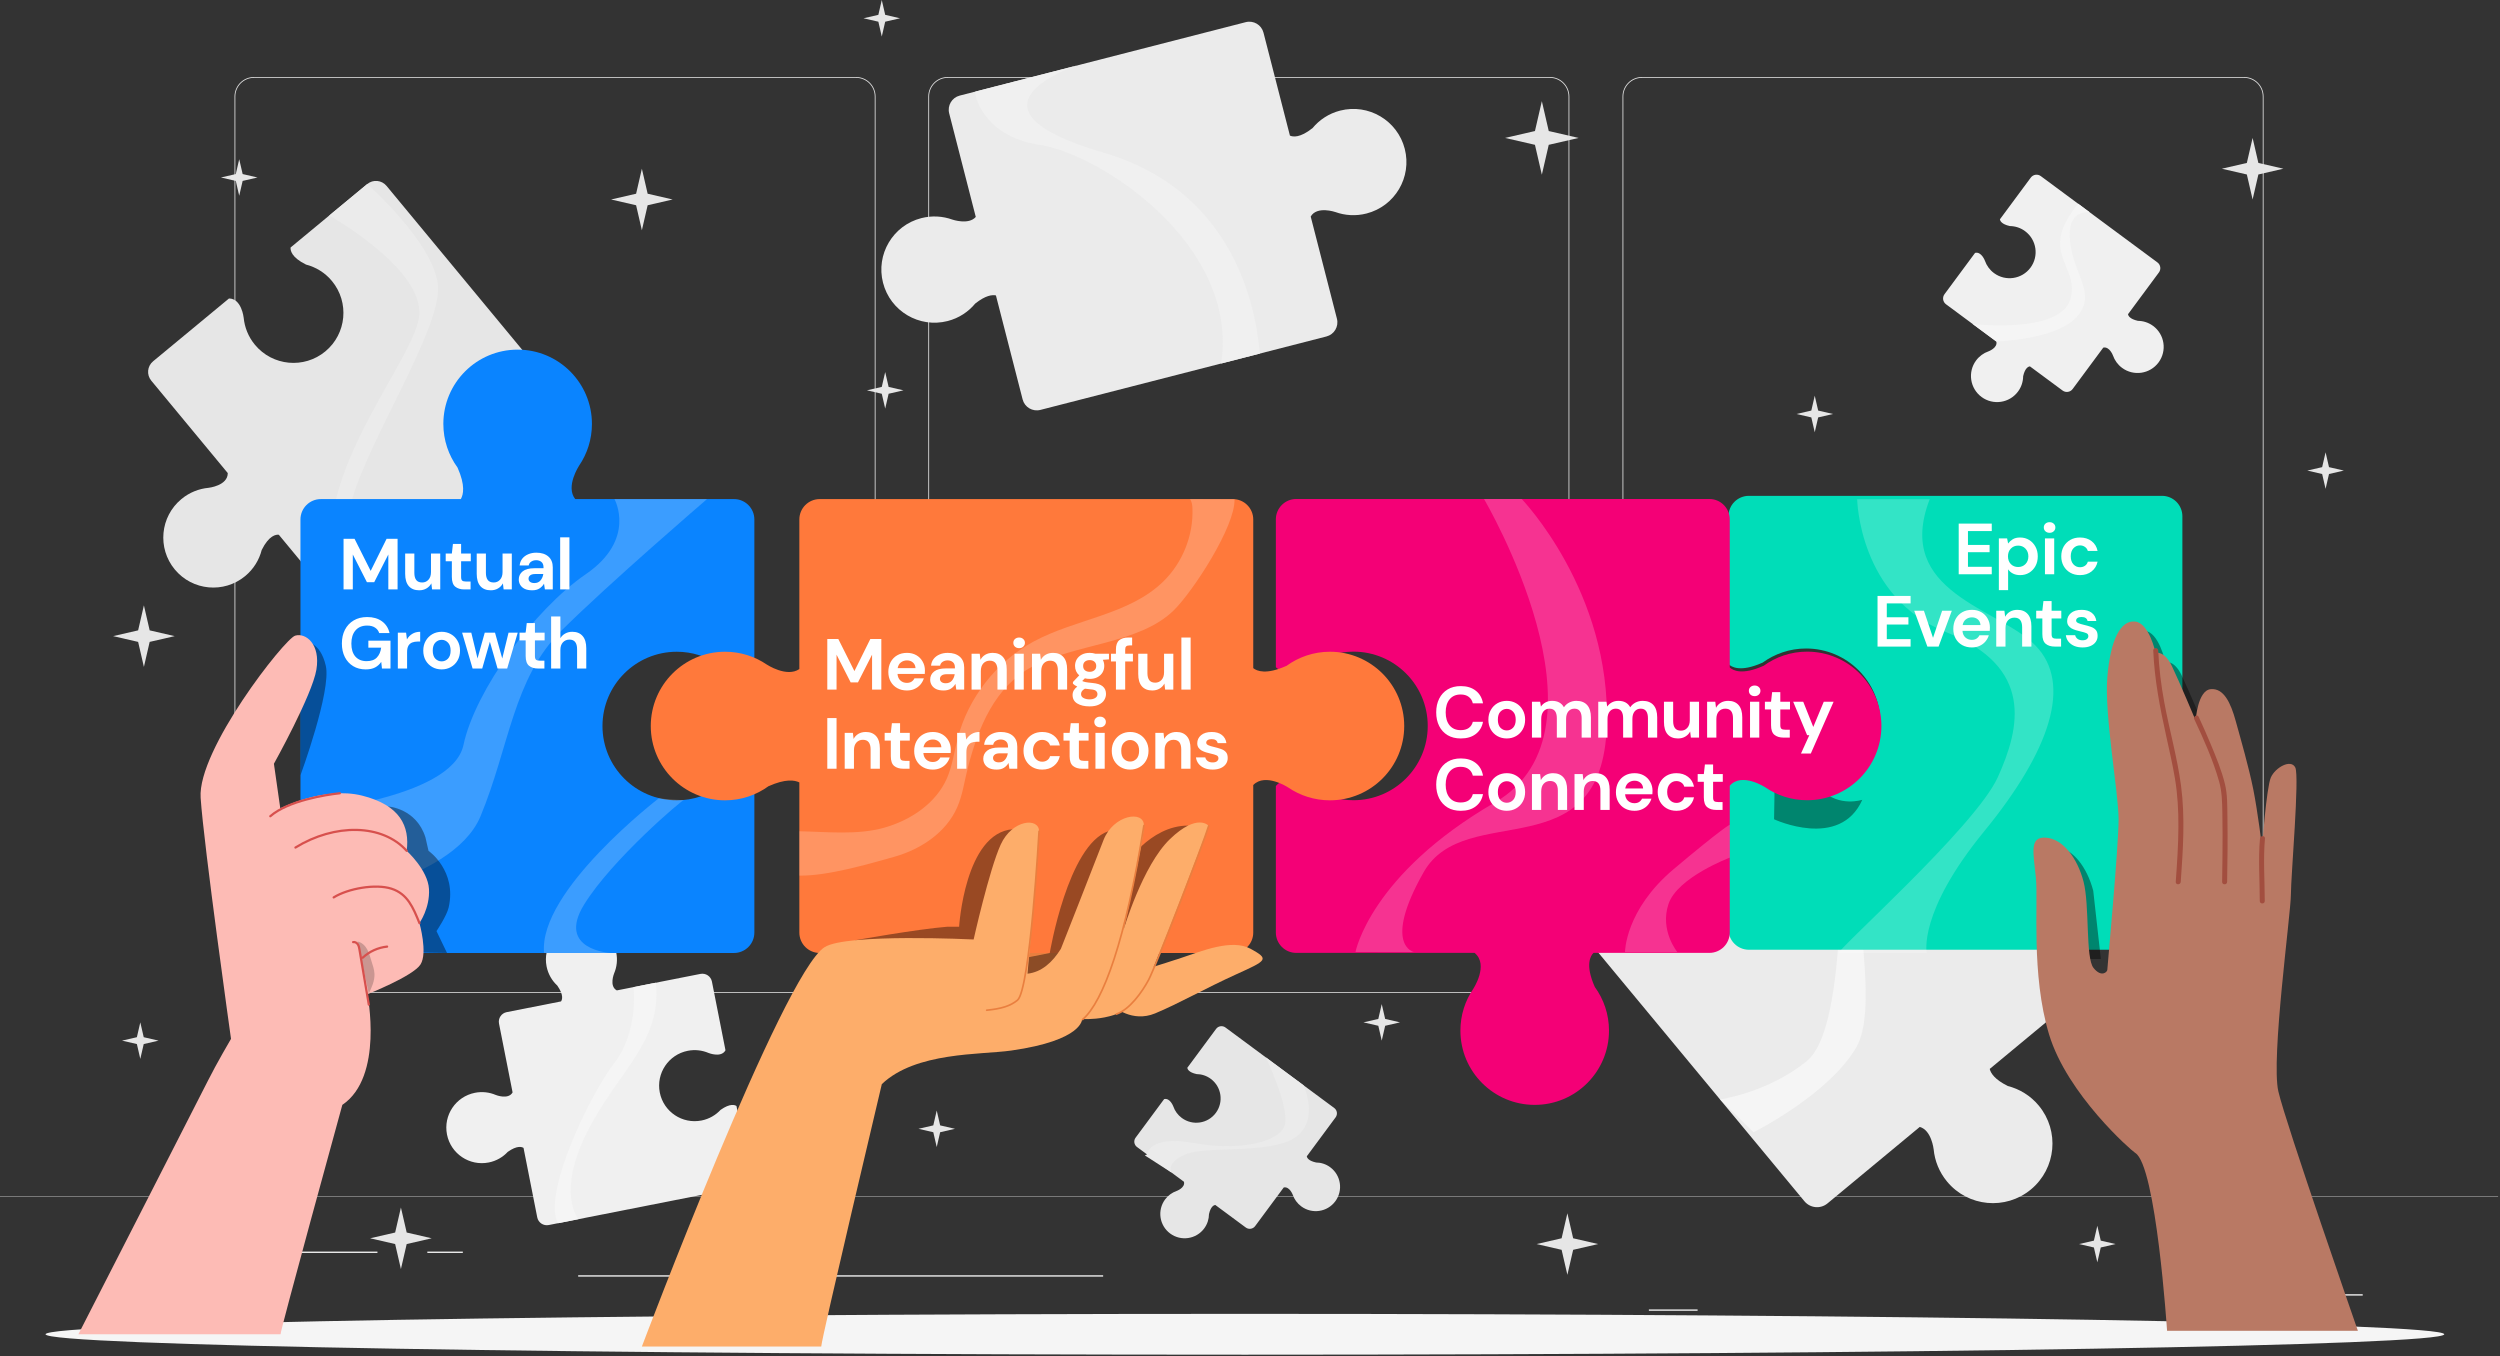 <svg width="1106" height="600" viewBox="0 0 1106 600" fill="none" xmlns="http://www.w3.org/2000/svg">
<rect x="0" y="0" width="1106" height="600" fill="#333333" stroke="none"/>
<g clip-path="url(#clip0_1913_2158)">
<path d="M992.769 439.281H726.434C721.671 439.281 717.796 435.405 717.796 430.643V42.7C717.796 37.938 721.671 34.062 726.434 34.062L992.769 34.062C997.531 34.062 1001.41 37.936 1001.41 42.7V430.641C1001.41 435.405 997.531 439.279 992.769 439.279V439.281ZM726.434 34.431C721.873 34.431 718.164 38.139 718.164 42.7V430.641C718.164 435.202 721.875 438.911 726.434 438.911H992.769C997.329 438.911 1001.04 435.2 1001.04 430.641V42.7C1001.04 38.141 997.328 34.431 992.769 34.431L726.434 34.431Z" fill="#E0E0E0"/>
<path d="M685.643 439.281H419.307C414.544 439.281 410.669 435.405 410.669 430.643V42.7C410.669 37.938 414.543 34.062 419.307 34.062L685.643 34.062C690.406 34.062 694.281 37.936 694.281 42.7V430.641C694.281 435.405 690.406 439.279 685.643 439.279V439.281ZM419.307 34.431C414.748 34.431 411.037 38.139 411.037 42.7V430.641C411.037 435.202 414.748 438.911 419.307 438.911H685.643C690.204 438.911 693.913 435.2 693.913 430.641V42.7C693.913 38.141 690.202 34.431 685.643 34.431L419.307 34.431Z" fill="#E0E0E0"/>
<path d="M378.715 439.281H112.38C107.618 439.281 103.742 435.405 103.742 430.643L103.742 42.7C103.742 37.938 107.616 34.062 112.38 34.062L378.715 34.062C383.477 34.062 387.353 37.936 387.353 42.7V430.641C387.353 435.405 383.477 439.279 378.715 439.279V439.281ZM112.38 34.431C107.821 34.431 104.111 38.139 104.111 42.7L104.111 430.641C104.111 435.202 107.821 438.911 112.38 438.911H378.715C383.276 438.911 386.984 435.2 386.984 430.641V42.7C386.984 38.141 383.276 34.431 378.715 34.431L112.38 34.431Z" fill="#E0E0E0"/>
<path d="M1105.15 529.268L0 529.268L0 529.444L1105.15 529.444V529.268Z" fill="#E0E0E0"/>
<path d="M1045.26 572.554H963.139V573.174H1045.26V572.554Z" fill="#EBEBEB"/>
<path d="M751.016 579.282H729.463V579.903H751.016V579.282Z" fill="#EBEBEB"/>
<path d="M166.981 553.697H59.892V554.318H166.981V553.697Z" fill="#EBEBEB"/>
<path d="M204.753 553.697H189.053V554.318H204.753V553.697Z" fill="#EBEBEB"/>
<path d="M488.032 564.165H255.784V564.786H488.032V564.165Z" fill="#EBEBEB"/>
<path d="M592.862 48.934C587.858 50.219 583.664 53.038 580.611 56.741L580.605 56.718C575.137 61.06 572.007 60.602 570.662 59.989L558.971 14.452C558.084 10.998 554.565 8.918 551.113 9.805L424.567 42.293C421.113 43.18 419.033 46.699 419.92 50.152L431.683 95.971C428.524 99.623 421.359 97.153 421.359 97.153V97.156C417.08 95.613 412.307 95.29 407.567 96.507C394.998 99.734 387.424 112.539 390.651 125.109C393.878 137.678 406.683 145.252 419.254 142.025C424.258 140.74 428.451 137.921 431.505 134.22L431.511 134.243C436.039 130.648 438.959 130.347 440.598 130.698L452.408 176.697C453.295 180.151 456.814 182.232 460.266 181.345L586.812 148.856C590.266 147.969 592.347 144.452 591.459 140.998L579.857 95.803C582.604 90.995 590.758 93.808 590.758 93.808V93.805C595.037 95.349 599.81 95.671 604.55 94.453C617.12 91.226 624.693 78.421 621.466 65.852C618.239 53.283 605.434 45.709 592.864 48.936L592.862 48.934Z" fill="#EBEBEB"/>
<path d="M431.525 40.506C430.775 40.699 434.132 60.298 460.122 64.133C486.112 67.967 548.325 107.944 540.228 160.815C540.228 160.815 558.227 156.194 557.427 156.399C556.628 156.604 556.702 87.491 488.244 67.541C419.786 47.591 476.464 28.968 476.464 28.968L431.525 40.506Z" fill="#F0F0F0"/>
<path d="M724.507 357.614C728.204 362.075 733.068 364.978 738.283 366.302L738.262 366.32C745.28 369.789 746.315 373.179 746.335 374.837L705.756 408.475C702.678 411.025 702.252 415.589 704.802 418.667L798.283 531.439C800.834 534.518 805.398 534.943 808.476 532.393L849.307 498.546C854.521 500.003 855.445 508.448 855.445 508.448L855.448 508.445C855.929 513.524 857.886 518.517 861.387 522.741C870.672 533.943 887.28 535.496 898.482 526.211C909.684 516.927 911.237 500.318 901.951 489.117C898.254 484.656 893.39 481.753 888.175 480.429L888.195 480.411C882.384 477.539 880.682 474.722 880.253 472.893L921.247 438.912C924.325 436.361 924.751 431.798 922.2 428.72L842.371 332.417L828.719 315.949C826.168 312.871 821.605 312.445 818.527 314.995L778.251 348.381C772.06 347.896 771.014 338.282 771.014 338.282L771.011 338.285C770.529 333.205 768.572 328.213 765.071 323.988C755.787 312.787 739.179 311.233 727.977 320.518C716.775 329.803 715.222 346.411 724.507 357.613V357.614Z" fill="#EBEBEB"/>
<path d="M837.443 326.471C837.443 326.471 819.779 347.385 816.603 364.848C813.429 382.312 816.603 455.327 799.37 469.385C782.137 483.444 760.929 486.374 760.929 486.374L775.788 500.898C775.788 500.898 808.894 484.351 821.139 463.489C833.384 442.628 813.883 380.951 827.034 369.613C840.186 358.276 861.459 355.442 861.459 355.442L837.443 326.471Z" fill="#F5F5F5"/>
<path d="M216.208 514.282C219.599 513.613 222.505 511.889 224.684 509.533L224.687 509.549C228.76 506.674 230.849 507.35 231.613 507.832L237.675 538.558C238.136 540.898 240.407 542.42 242.747 541.959L328.468 525.047C330.808 524.586 332.33 522.316 331.869 519.976L325.817 489.3C325.11 488.819 323.02 488.021 318.831 490.976L318.828 490.96C316.649 493.316 313.743 495.04 310.352 495.709C301.838 497.389 293.573 491.849 291.893 483.335C290.214 474.821 295.754 466.556 304.268 464.876C307.479 464.242 310.653 464.637 313.453 465.831V465.828C313.453 465.828 319.068 468.12 320.95 464.641L314.956 434.256C314.494 431.916 312.224 430.394 309.884 430.855L272.879 438.155C269.367 436.283 271.687 430.634 271.687 430.634C272.879 427.834 273.274 424.66 272.64 421.449C270.96 412.935 262.697 407.395 254.181 409.075C245.666 410.754 240.127 419.018 241.807 427.534C242.474 430.92 244.186 433.834 246.539 436.012C249.534 440.255 248.676 442.344 248.199 443.025L224.164 447.767C221.824 448.228 220.302 450.499 220.763 452.838L226.769 483.285C224.849 486.663 219.309 484.402 219.309 484.402V484.404C216.509 483.212 213.335 482.816 210.124 483.45C201.61 485.129 196.07 493.393 197.749 501.909C199.429 510.423 207.693 515.963 216.208 514.283V514.282Z" fill="#F0F0F0"/>
<path d="M280.282 436.694C280.282 436.694 282.69 456.117 271.772 470.281C260.855 484.444 239.863 528.227 246.818 541.156L255.904 539.364C255.904 539.364 246.102 528.118 259.675 500.97C273.247 473.821 292.907 461.286 290.161 434.746L280.284 436.696L280.282 436.694Z" fill="#F5F5F5"/>
<path d="M952.544 144.194C950.503 142.683 948.131 141.959 945.773 141.941L945.781 141.931C942.204 141.141 941.538 139.672 941.422 139.019L955.107 120.526C956.148 119.117 955.852 117.132 954.443 116.089L902.854 77.91C901.446 76.868 899.46 77.164 898.418 78.573L884.756 97.035C884.844 97.657 885.445 99.186 889.122 99.998L889.114 100.009C891.472 100.026 893.846 100.751 895.885 102.262C901.01 106.054 902.089 113.282 898.297 118.407C894.505 123.532 887.277 124.611 882.153 120.819C880.222 119.388 878.866 117.47 878.128 115.36C878.128 115.36 876.595 111.178 873.773 111.876L860.241 130.163C859.199 131.572 859.495 133.556 860.904 134.6L883.173 151.081C883.895 153.913 879.679 155.449 879.679 155.449C877.569 156.187 875.651 157.544 874.221 159.476C870.429 164.599 871.509 171.828 876.634 175.62C881.759 179.413 888.986 178.333 892.778 173.208C894.286 171.17 895.02 168.799 895.04 166.443C895.862 162.719 897.421 162.15 898.026 162.072L912.491 172.777C913.898 173.819 915.884 173.523 916.926 172.114L930.485 153.791C933.27 153.162 934.782 157.289 934.782 157.289C935.52 159.398 936.876 161.318 938.808 162.747C943.931 166.54 951.16 165.46 954.952 160.335C958.745 155.211 957.665 147.982 952.54 144.189L952.544 144.194Z" fill="#F0F0F0"/>
<path d="M872.71 143.339C872.71 143.339 910.973 147.841 915.827 132.671C920.681 117.502 901.068 112.52 919.369 90.133L924.537 93.957C924.537 93.957 914.007 92.017 915.827 107.186C917.647 122.355 927.659 129.895 918.861 140.08C910.063 150.266 883.173 151.081 883.173 151.081L872.711 143.338L872.71 143.339Z" fill="#F5F5F5"/>
<path d="M232.969 228.363C229.869 224.618 225.787 222.178 221.41 221.061L221.427 221.046C215.14 217.934 214.574 214.895 214.658 213.627L248.612 185.521C251.198 183.381 251.559 179.55 249.418 176.965L171.009 82.238C168.869 79.652 165.038 79.291 162.454 81.432L128.553 109.492C128.433 110.69 128.845 113.811 135.313 117.012L135.295 117.026C139.673 118.142 143.753 120.582 146.855 124.329C154.642 133.738 153.329 147.679 143.919 155.468C134.509 163.257 120.57 161.943 112.781 152.533C109.844 148.984 108.204 144.792 107.802 140.528L107.799 140.531C107.799 140.531 106.87 132.045 101.302 132.048L67.723 159.841C65.137 161.981 64.776 165.812 66.917 168.397L100.764 209.289C100.804 214.888 92.257 215.808 92.257 215.808C87.993 216.211 83.801 217.851 80.254 220.788C70.846 228.576 69.531 242.517 77.319 251.927C85.106 261.335 99.047 262.65 108.457 254.862C112.2 251.765 114.657 247.692 115.775 243.32C119.017 236.771 122.177 236.43 123.342 236.565L145.325 263.126C147.465 265.712 151.296 266.073 153.881 263.932L187.526 236.082C192.994 236.192 193.909 244.565 193.909 244.565L193.912 244.562C194.314 248.826 195.953 253.019 198.891 256.567C206.679 265.975 220.621 267.29 230.03 259.502C239.44 251.715 240.753 237.773 232.965 228.363H232.969Z" fill="#E6E6E6"/>
<path d="M145.646 95.345C145.646 95.345 185.572 117.599 185.556 138.329C185.538 159.059 126.001 221.187 153.885 263.931L166.588 253.665C166.588 253.665 147.702 250.757 155.313 222.496C162.924 194.235 195.972 144.617 193.704 125.766C191.435 106.915 162.455 81.432 162.455 81.432L145.646 95.345Z" fill="#EBEBEB"/>
<path d="M283.966 74.637L286.518 85.702L297.584 88.254L286.518 90.806L283.966 101.871L281.413 90.806L270.349 88.254L281.413 85.702L283.966 74.637Z" fill="#E6E6E6"/>
<path d="M996.554 61.02L999.107 72.085L1010.17 74.637L999.107 77.19L996.554 88.254L994.002 77.19L982.938 74.637L994.002 72.085L996.554 61.02Z" fill="#E6E6E6"/>
<path d="M177.365 534.199L179.919 545.266L190.983 547.818L179.919 550.37L177.365 561.435L174.813 550.37L163.748 547.818L174.813 545.266L177.365 534.199Z" fill="#E6E6E6"/>
<path d="M63.661 267.806L66.213 278.87L77.278 281.423L66.213 283.975L63.661 295.039L61.108 283.975L50.043 281.423L61.108 278.87L63.661 267.806Z" fill="#E6E6E6"/>
<path d="M693.409 536.751L695.961 547.818L707.026 550.37L695.961 552.922L693.409 563.987L690.857 552.922L679.792 550.37L690.857 547.818L693.409 536.751Z" fill="#E6E6E6"/>
<path d="M682.113 44.75L685.163 57.97L698.383 61.02L685.163 64.069L682.113 77.291L679.062 64.069L665.842 61.02L679.062 57.97L682.113 44.75Z" fill="#E6E6E6"/>
<path d="M1028.84 200.097L1030.35 206.666L1036.92 208.18L1030.35 209.697L1028.84 216.266L1027.32 209.697L1020.75 208.18L1027.32 206.666L1028.84 200.097Z" fill="#E6E6E6"/>
<path d="M611.28 444.205L612.794 450.774L619.363 452.29L612.794 453.805L611.28 460.374L609.763 453.805L603.194 452.29L609.763 450.774L611.28 444.205Z" fill="#E6E6E6"/>
<path d="M414.408 491.299L415.922 497.868L422.491 499.384L415.922 500.899L414.408 507.468L412.891 500.899L406.322 499.384L412.891 497.868L414.408 491.299Z" fill="#E6E6E6"/>
<path d="M62.068 452.29L63.583 458.859L70.153 460.374L63.583 461.89L62.068 468.459L60.553 461.89L53.982 460.374L60.553 458.859L62.068 452.29Z" fill="#E6E6E6"/>
<path d="M927.855 542.285L929.372 548.854L935.941 550.37L929.372 551.885L927.855 558.454L926.34 551.885L919.771 550.37L926.34 548.854L927.855 542.285Z" fill="#E6E6E6"/>
<path d="M391.612 164.596L393.126 171.167L399.695 172.682L393.126 174.196L391.612 180.767L390.095 174.196L383.526 172.682L390.095 171.167L391.612 164.596Z" fill="#E6E6E6"/>
<path d="M390.096 0L391.612 6.569L398.181 8.085L391.612 9.6L390.096 16.169L388.581 9.6L382.012 8.085L388.581 6.569L390.096 0Z" fill="#E6E6E6"/>
<path d="M105.831 70.436L107.347 77.005L113.916 78.522L107.347 80.036L105.831 86.605L104.316 80.036L97.747 78.522L104.316 77.005L105.831 70.436Z" fill="#E6E6E6"/>
<path d="M802.843 175.066L804.358 181.635L810.927 183.15L804.358 184.666L802.843 191.235L801.327 184.666L794.758 183.15L801.327 181.635L802.843 175.066Z" fill="#E6E6E6"/>
<path d="M588.489 516.387C586.587 514.979 584.372 514.302 582.173 514.286L582.179 514.277C578.843 513.54 578.221 512.17 578.114 511.561L590.879 494.312C591.852 492.999 591.575 491.146 590.262 490.175L542.139 454.562C540.826 453.59 538.972 453.867 538.001 455.181L525.257 472.402C525.339 472.983 525.899 474.409 529.33 475.167L529.324 475.176C531.522 475.192 533.737 475.868 535.639 477.277C540.419 480.815 541.426 487.556 537.889 492.336C534.351 497.116 527.61 498.123 522.83 494.586C521.028 493.253 519.763 491.463 519.075 489.494C519.075 489.494 517.646 485.593 515.014 486.245L502.391 503.302C501.418 504.615 501.695 506.469 503.008 507.44L523.782 522.813C524.455 525.455 520.522 526.888 520.522 526.888C518.554 527.576 516.765 528.842 515.431 530.644C511.893 535.424 512.901 542.165 517.681 545.703C522.462 549.241 529.204 548.233 532.741 543.453C534.148 541.552 534.833 539.341 534.851 537.143C535.619 533.67 537.072 533.14 537.637 533.068L551.131 543.052C552.443 544.025 554.297 543.748 555.268 542.435L567.917 525.343C570.515 524.757 571.925 528.607 571.925 528.607C572.613 530.574 573.877 532.365 575.68 533.698C580.46 537.236 587.203 536.228 590.739 531.448C594.277 526.668 593.269 519.925 588.489 516.389V516.387Z" fill="#E6E6E6"/>
<path d="M507.426 510.711C507.426 510.711 508.222 501.997 528.274 505.695C548.325 509.394 567.21 505.306 568.573 496.935C569.936 488.564 560.015 467.792 560.015 467.792L576.692 480.134C576.692 480.134 583.954 495.572 573.051 503.165C562.149 510.758 533.337 506.773 524.381 510.713C515.424 514.652 518.32 518.774 518.32 518.774L506.47 511.147" fill="#EBEBEB"/>
<path d="M1081.33 590.285C1081.33 595.276 843.778 599.321 550.743 599.321C257.708 599.321 20.155 595.276 20.155 590.285C20.155 585.294 257.708 581.249 550.743 581.249C843.778 581.249 1081.33 585.296 1081.33 590.285Z" fill="#F5F5F5"/>
<path d="M956.455 219.357H773.709C768.721 219.357 764.678 223.401 764.678 228.388V293.787C765.935 295.06 769.898 297.544 779.691 293.174V293.208C785.119 289.254 791.779 286.894 799.005 286.894C817.158 286.894 831.872 301.608 831.872 319.761C831.872 337.913 817.158 352.628 799.005 352.628C792.161 352.628 785.807 350.531 780.545 346.952V346.958C780.545 346.958 769.95 339.979 764.678 346.356V411.134C764.678 416.122 768.721 420.166 773.709 420.166H956.455C961.443 420.166 965.486 416.122 965.486 411.134V228.388C965.486 223.401 961.443 219.357 956.455 219.357Z" fill="#00DDB8"/>
<path d="M866.53 254.048V231.648H881.154V234.944H870.626V241.088H880.194V244.288H870.626V250.752H881.154V254.048H866.53ZM884.294 261.088V238.176H887.942L888.39 240.448C888.902 239.744 889.574 239.126 890.406 238.592C891.259 238.059 892.358 237.792 893.702 237.792C895.195 237.792 896.528 238.155 897.702 238.88C898.875 239.606 899.803 240.598 900.486 241.856C901.168 243.115 901.51 244.544 901.51 246.144C901.51 247.744 901.168 249.174 900.486 250.432C899.803 251.67 898.875 252.651 897.702 253.376C896.528 254.08 895.195 254.432 893.702 254.432C892.507 254.432 891.462 254.208 890.566 253.76C889.67 253.312 888.944 252.683 888.39 251.872V261.088H884.294ZM892.838 250.848C894.139 250.848 895.216 250.411 896.07 249.536C896.923 248.662 897.35 247.531 897.35 246.144C897.35 244.758 896.923 243.616 896.07 242.72C895.216 241.824 894.139 241.376 892.838 241.376C891.515 241.376 890.427 241.824 889.574 242.72C888.742 243.595 888.326 244.726 888.326 246.112C888.326 247.499 888.742 248.64 889.574 249.536C890.427 250.411 891.515 250.848 892.838 250.848ZM906.737 235.712C905.99 235.712 905.371 235.488 904.881 235.04C904.411 234.592 904.177 234.027 904.177 233.344C904.177 232.662 904.411 232.107 904.881 231.68C905.371 231.232 905.99 231.008 906.737 231.008C907.483 231.008 908.091 231.232 908.561 231.68C909.051 232.107 909.297 232.662 909.297 233.344C909.297 234.027 909.051 234.592 908.561 235.04C908.091 235.488 907.483 235.712 906.737 235.712ZM904.689 254.048V238.176H908.785V254.048H904.689ZM920.196 254.432C918.575 254.432 917.145 254.08 915.908 253.376C914.671 252.672 913.689 251.691 912.964 250.432C912.26 249.174 911.908 247.734 911.908 246.112C911.908 244.491 912.26 243.051 912.964 241.792C913.689 240.534 914.671 239.552 915.908 238.848C917.145 238.144 918.575 237.792 920.196 237.792C922.223 237.792 923.929 238.326 925.316 239.392C926.703 240.438 927.588 241.888 927.972 243.744H923.652C923.439 242.976 923.012 242.379 922.372 241.952C921.753 241.504 921.017 241.28 920.164 241.28C919.033 241.28 918.073 241.707 917.284 242.56C916.495 243.414 916.1 244.598 916.1 246.112C916.1 247.627 916.495 248.811 917.284 249.664C918.073 250.518 919.033 250.944 920.164 250.944C921.017 250.944 921.753 250.731 922.372 250.304C923.012 249.878 923.439 249.27 923.652 248.48H927.972C927.588 250.272 926.703 251.712 925.316 252.8C923.929 253.888 922.223 254.432 920.196 254.432ZM830.622 286.048V263.648H845.246V266.944H834.718V273.088H844.286V276.288H834.718V282.752H845.246V286.048H830.622ZM852.674 286.048L846.85 270.176H851.138L855.17 282.176L859.202 270.176H863.49L857.634 286.048H852.674ZM872.364 286.432C870.764 286.432 869.346 286.091 868.108 285.408C866.871 284.726 865.9 283.766 865.196 282.528C864.492 281.291 864.14 279.862 864.14 278.24C864.14 276.598 864.482 275.136 865.164 273.856C865.868 272.576 866.828 271.584 868.044 270.88C869.282 270.155 870.732 269.792 872.396 269.792C873.954 269.792 875.33 270.134 876.524 270.816C877.719 271.499 878.647 272.438 879.308 273.632C879.991 274.806 880.332 276.118 880.332 277.568C880.332 277.803 880.322 278.048 880.3 278.304C880.3 278.56 880.29 278.827 880.268 279.104H868.204C868.29 280.342 868.716 281.312 869.484 282.016C870.274 282.72 871.223 283.072 872.332 283.072C873.164 283.072 873.858 282.891 874.412 282.528C874.988 282.144 875.415 281.654 875.692 281.056H879.852C879.554 282.059 879.052 282.976 878.348 283.808C877.666 284.619 876.812 285.259 875.788 285.728C874.786 286.198 873.644 286.432 872.364 286.432ZM872.396 273.12C871.394 273.12 870.508 273.408 869.74 273.984C868.972 274.539 868.482 275.392 868.268 276.544H876.172C876.108 275.499 875.724 274.667 875.02 274.048C874.316 273.43 873.442 273.12 872.396 273.12ZM883.137 286.048V270.176H886.753L887.073 272.864C887.564 271.926 888.268 271.179 889.185 270.624C890.124 270.07 891.223 269.792 892.481 269.792C894.444 269.792 895.969 270.411 897.057 271.648C898.145 272.886 898.689 274.699 898.689 277.088V286.048H894.593V277.472C894.593 276.107 894.316 275.062 893.761 274.336C893.207 273.611 892.343 273.248 891.169 273.248C890.017 273.248 889.068 273.654 888.321 274.464C887.596 275.275 887.233 276.406 887.233 277.856V286.048H883.137ZM909.038 286.048C907.374 286.048 906.041 285.643 905.038 284.832C904.035 284.022 903.534 282.582 903.534 280.512V273.6H900.814V270.176H903.534L904.014 265.92H907.63V270.176H911.918V273.6H907.63V280.544C907.63 281.312 907.79 281.846 908.11 282.144C908.451 282.422 909.027 282.56 909.838 282.56H911.822V286.048H909.038ZM921.355 286.432C919.947 286.432 918.71 286.208 917.643 285.76C916.576 285.291 915.723 284.651 915.083 283.84C914.443 283.03 914.059 282.091 913.931 281.024H918.059C918.187 281.643 918.528 282.176 919.083 282.624C919.659 283.051 920.395 283.264 921.291 283.264C922.187 283.264 922.838 283.083 923.243 282.72C923.67 282.358 923.883 281.942 923.883 281.472C923.883 280.79 923.584 280.331 922.987 280.096C922.39 279.84 921.558 279.595 920.491 279.36C919.808 279.211 919.115 279.03 918.411 278.816C917.707 278.603 917.056 278.336 916.459 278.016C915.883 277.675 915.414 277.248 915.051 276.736C914.688 276.203 914.507 275.552 914.507 274.784C914.507 273.376 915.062 272.192 916.171 271.232C917.302 270.272 918.88 269.792 920.907 269.792C922.784 269.792 924.278 270.23 925.387 271.104C926.518 271.979 927.19 273.184 927.403 274.72H923.531C923.296 273.547 922.411 272.96 920.875 272.96C920.107 272.96 919.51 273.11 919.083 273.408C918.678 273.707 918.475 274.08 918.475 274.528C918.475 274.998 918.784 275.371 919.403 275.648C920.022 275.926 920.843 276.182 921.867 276.416C922.976 276.672 923.99 276.96 924.907 277.28C925.846 277.579 926.592 278.038 927.147 278.656C927.702 279.254 927.979 280.118 927.979 281.248C928 282.23 927.744 283.115 927.211 283.904C926.678 284.694 925.91 285.312 924.907 285.76C923.904 286.208 922.72 286.432 921.355 286.432Z" fill="white"/>
<path opacity="0.4" d="M907.675 424.255L904.983 392.407C903.875 381.32 901.934 374.113 909.418 374.669C916.903 375.224 923.277 383.538 926.049 394.071L929.416 424.256" fill="black"/>
<path opacity="0.4" d="M940.309 424.255C939.945 415.175 941.569 366.629 941.569 366.629C941.569 354.711 935.195 320.341 936.58 303.711C937.965 287.081 942.4 278.488 948.775 279.043C955.149 279.597 957.921 292.901 957.921 292.901C957.921 292.901 961.801 291.793 965.128 298.722C968.455 305.65 975.661 322.836 975.661 322.836C975.661 322.836 987.131 374.465 985.797 424.255H940.309Z" fill="black"/>
<path d="M958.71 588.742C958.71 588.742 953.895 515.538 944.597 510.032C942.976 509.073 914.537 484.217 906.499 457.609C898.461 431 901.786 399.404 900.678 388.317C899.57 377.23 897.63 370.023 905.114 370.578C912.598 371.134 918.972 379.447 921.744 389.98C924.516 400.513 922.575 423.795 926.179 428.23C929.784 432.665 932.277 429.894 932.277 429.061C932.277 428.229 937.266 374.458 937.266 362.54C937.266 350.622 930.892 316.252 932.277 299.622C933.662 282.992 938.097 274.399 944.472 274.953C950.846 275.507 953.618 288.812 953.618 288.812C953.618 288.812 957.498 287.704 960.825 294.632C964.151 301.562 971.358 318.747 971.358 318.747C971.358 318.747 972.189 305.442 978.009 304.888C983.83 304.334 986.879 310.986 989.096 319.024C991.314 327.062 994.917 339.534 996.857 349.236C998.798 358.937 1000.74 374.735 1000.74 374.735C1000.74 374.735 1002.68 348.403 1004.62 343.969C1006.56 339.534 1013.49 335.654 1015.43 339.534C1017.37 343.414 1013.49 387.484 1013.49 395.799C1013.49 404.114 1004.62 468.418 1007.94 482.832C1011.27 497.245 1043.13 588.742 1043.13 588.742H958.71Z" fill="#B97964"/>
<path d="M964.763 390.142C965.764 375.958 966.759 361.644 964.877 347.488C963.228 335.071 959.734 322.954 957.466 310.645C956.074 303.088 955.125 295.469 954.802 287.788C954.742 286.37 952.532 286.363 952.592 287.788C953.131 300.596 955.56 313.11 958.318 325.596C959.686 331.789 961.105 337.982 962.169 344.237C963.374 351.325 963.756 358.532 963.728 365.714C963.695 373.87 963.126 382.01 962.552 390.142C962.451 391.561 964.663 391.555 964.763 390.142Z" fill="#A24E3F"/>
<path d="M970.767 318.216C974.943 327.121 979.076 336.31 981.748 345.79C983.02 350.301 983.076 354.889 983.171 359.547C983.301 365.888 983.28 372.233 983.226 378.574C983.194 382.43 983.148 386.286 983.073 390.142C983.045 391.566 985.255 391.566 985.283 390.142C985.47 380.471 985.564 370.79 985.41 361.118C985.335 356.392 985.447 351.483 984.318 346.862C982.84 340.803 980.406 334.942 978.007 329.2C976.308 325.134 974.547 321.09 972.675 317.099C972.071 315.813 970.166 316.933 970.767 318.215V318.216Z" fill="#A24E3F"/>
<path d="M999.813 370.963C998.997 380.144 999.713 389.422 999.723 398.623C999.725 400.044 1001.93 400.047 1001.93 398.623C1001.92 389.422 1001.21 380.144 1002.02 370.963C1002.15 369.547 999.938 369.554 999.813 370.963Z" fill="#A24E3F"/>
<path opacity="0.2" d="M821.609 220.8C821.609 220.8 822.278 264.316 861.063 279.697C899.847 295.078 893.829 321.827 883.799 343.894C873.769 365.962 810.909 421.65 813.584 421.65H852.401C852.401 421.65 848.356 403.751 877.78 367.804C907.203 331.857 916.769 302.433 900.618 285.716C884.467 268.999 837.657 262.296 853.707 220.843H817.596" fill="white"/>
<path opacity="0.4" d="M784.849 362.443C784.849 362.443 813.991 376.061 823.878 353.832C823.878 353.832 813.664 357.21 805.953 349.501C798.242 341.79 784.398 342.617 784.849 342.617C785.3 342.617 784.849 362.443 784.849 362.443Z" fill="black"/>
<path d="M799.465 288.288C792.238 288.288 785.577 290.648 780.152 294.602V294.568C770.63 298.817 766.616 296.585 765.244 295.287V229.782C765.244 224.795 761.201 220.751 756.213 220.751H573.467C568.479 220.751 564.436 224.795 564.436 229.782V295.181C565.692 296.454 569.656 298.938 579.449 294.568V294.602C584.876 290.648 591.537 288.288 598.763 288.288C616.915 288.288 631.63 303.002 631.63 321.155C631.63 339.307 616.915 354.022 598.763 354.022C591.918 354.022 585.564 351.925 580.302 348.344V348.35C580.302 348.35 569.708 341.372 564.436 347.749V412.527C564.436 417.515 568.479 421.558 573.467 421.558H652.355C658.803 426.819 651.757 437.474 651.757 437.474H651.758C648.179 442.736 646.085 449.091 646.085 455.934C646.085 474.087 660.8 488.801 678.953 488.801C697.105 488.801 711.82 474.087 711.82 455.934C711.82 448.714 709.486 442.043 705.539 436.621C701.114 426.704 703.718 422.762 704.975 421.558H756.213C761.201 421.558 765.244 417.515 765.244 412.527V347.619C770.552 341.463 781.005 348.349 781.005 348.349V348.343C786.267 351.924 792.621 354.02 799.465 354.02C817.618 354.02 832.332 339.306 832.332 321.153C832.332 303.001 817.618 288.288 799.465 288.288Z" fill="#F40076"/>
<path opacity="0.2" d="M599.672 421.162C599.672 421.162 606.142 386.912 661.436 354.941C716.731 322.97 656.525 220.764 656.525 220.764H673.201C673.201 220.764 712.74 261.698 710.848 320.985C708.78 385.835 648.239 353.406 629.838 385.835C611.437 418.265 625.554 421.206 625.554 421.206L599.672 421.163V421.162Z" fill="white"/>
<path opacity="0.2" d="M718.898 421.205C718.898 421.205 718.898 402.638 740.415 384.518C761.931 366.398 765.244 364.849 765.244 364.849V379.423C765.244 379.423 742.114 388.118 738.15 399.908C734.186 411.697 742.071 421.205 742.071 421.205H718.898Z" fill="white"/>
<path d="M646.257 326.697C643.995 326.697 642.054 326.217 640.433 325.257C638.811 324.275 637.563 322.921 636.689 321.193C635.814 319.443 635.377 317.427 635.377 315.145C635.377 312.862 635.814 310.846 636.689 309.097C637.563 307.347 638.811 305.982 640.433 305.001C642.054 304.019 643.995 303.529 646.257 303.529C648.945 303.529 651.142 304.201 652.849 305.545C654.577 306.867 655.654 308.734 656.081 311.145H651.569C651.291 309.929 650.694 308.979 649.777 308.297C648.881 307.593 647.686 307.241 646.193 307.241C644.123 307.241 642.502 307.945 641.329 309.353C640.155 310.761 639.569 312.691 639.569 315.145C639.569 317.598 640.155 319.529 641.329 320.937C642.502 322.323 644.123 323.017 646.193 323.017C647.686 323.017 648.881 322.697 649.777 322.057C650.694 321.395 651.291 320.489 651.569 319.337H656.081C655.654 321.641 654.577 323.443 652.849 324.745C651.142 326.046 648.945 326.697 646.257 326.697ZM666.586 326.697C665.05 326.697 663.664 326.345 662.426 325.641C661.21 324.937 660.24 323.966 659.514 322.729C658.81 321.47 658.458 320.019 658.458 318.377C658.458 316.734 658.821 315.294 659.546 314.057C660.272 312.798 661.242 311.817 662.458 311.113C663.696 310.409 665.082 310.057 666.618 310.057C668.133 310.057 669.498 310.409 670.714 311.113C671.952 311.817 672.922 312.798 673.626 314.057C674.352 315.294 674.714 316.734 674.714 318.377C674.714 320.019 674.352 321.47 673.626 322.729C672.922 323.966 671.952 324.937 670.714 325.641C669.477 326.345 668.101 326.697 666.586 326.697ZM666.586 323.145C667.653 323.145 668.581 322.75 669.37 321.961C670.16 321.15 670.554 319.955 670.554 318.377C670.554 316.798 670.16 315.614 669.37 314.825C668.581 314.014 667.664 313.609 666.618 313.609C665.53 313.609 664.592 314.014 663.802 314.825C663.034 315.614 662.65 316.798 662.65 318.377C662.65 319.955 663.034 321.15 663.802 321.961C664.592 322.75 665.52 323.145 666.586 323.145ZM677.737 326.313V310.441H681.353L681.705 312.585C682.217 311.817 682.889 311.209 683.721 310.761C684.574 310.291 685.555 310.057 686.665 310.057C689.118 310.057 690.857 311.006 691.881 312.905C692.457 312.03 693.225 311.337 694.185 310.825C695.166 310.313 696.233 310.057 697.385 310.057C699.454 310.057 701.043 310.675 702.153 311.913C703.262 313.15 703.817 314.963 703.817 317.353V326.313H699.721V317.737C699.721 316.371 699.454 315.326 698.921 314.601C698.409 313.875 697.609 313.513 696.521 313.513C695.411 313.513 694.515 313.918 693.833 314.729C693.171 315.539 692.841 316.67 692.841 318.121V326.313H688.745V317.737C688.745 316.371 688.478 315.326 687.945 314.601C687.411 313.875 686.59 313.513 685.481 313.513C684.393 313.513 683.507 313.918 682.825 314.729C682.163 315.539 681.833 316.67 681.833 318.121V326.313H677.737ZM707.065 326.313V310.441H710.681L711.033 312.585C711.545 311.817 712.217 311.209 713.049 310.761C713.903 310.291 714.884 310.057 715.993 310.057C718.447 310.057 720.185 311.006 721.209 312.905C721.785 312.03 722.553 311.337 723.513 310.825C724.495 310.313 725.561 310.057 726.713 310.057C728.783 310.057 730.372 310.675 731.481 311.913C732.591 313.15 733.145 314.963 733.145 317.353V326.313H729.049V317.737C729.049 316.371 728.783 315.326 728.249 314.601C727.737 313.875 726.937 313.513 725.849 313.513C724.74 313.513 723.844 313.918 723.161 314.729C722.5 315.539 722.169 316.67 722.169 318.121V326.313H718.073V317.737C718.073 316.371 717.807 315.326 717.273 314.601C716.74 313.875 715.919 313.513 714.809 313.513C713.721 313.513 712.836 313.918 712.153 314.729C711.492 315.539 711.161 316.67 711.161 318.121V326.313H707.065ZM742.346 326.697C740.362 326.697 738.826 326.078 737.738 324.841C736.671 323.603 736.138 321.79 736.138 319.401V310.441H740.202V319.017C740.202 320.382 740.479 321.427 741.034 322.153C741.589 322.878 742.463 323.241 743.658 323.241C744.789 323.241 745.717 322.835 746.442 322.025C747.189 321.214 747.562 320.083 747.562 318.633V310.441H751.658V326.313H748.042L747.722 323.625C747.231 324.563 746.517 325.31 745.578 325.865C744.661 326.419 743.583 326.697 742.346 326.697ZM755.223 326.313V310.441H758.839L759.159 313.129C759.649 312.19 760.353 311.443 761.271 310.889C762.209 310.334 763.308 310.057 764.567 310.057C766.529 310.057 768.055 310.675 769.143 311.913C770.231 313.15 770.775 314.963 770.775 317.353V326.313H766.679V317.737C766.679 316.371 766.401 315.326 765.847 314.601C765.292 313.875 764.428 313.513 763.255 313.513C762.103 313.513 761.153 313.918 760.407 314.729C759.681 315.539 759.319 316.67 759.319 318.121V326.313H755.223ZM776.26 307.977C775.513 307.977 774.894 307.753 774.404 307.305C773.934 306.857 773.7 306.291 773.7 305.609C773.7 304.926 773.934 304.371 774.404 303.945C774.894 303.497 775.513 303.273 776.26 303.273C777.006 303.273 777.614 303.497 778.084 303.945C778.574 304.371 778.82 304.926 778.82 305.609C778.82 306.291 778.574 306.857 778.084 307.305C777.614 307.753 777.006 307.977 776.26 307.977ZM774.212 326.313V310.441H778.308V326.313H774.212ZM789.015 326.313C787.351 326.313 786.017 325.907 785.015 325.097C784.012 324.286 783.511 322.846 783.511 320.777V313.865H780.791V310.441H783.511L783.991 306.185H787.607V310.441H791.895V313.865H787.607V320.809C787.607 321.577 787.767 322.11 788.087 322.409C788.428 322.686 789.004 322.825 789.815 322.825H791.799V326.313H789.015ZM796.756 333.353L800.436 325.257H799.476L793.3 310.441H797.748L802.196 321.609L806.836 310.441H811.188L801.108 333.353H796.756ZM646.257 358.697C643.995 358.697 642.054 358.217 640.433 357.257C638.811 356.275 637.563 354.921 636.689 353.193C635.814 351.443 635.377 349.427 635.377 347.145C635.377 344.862 635.814 342.846 636.689 341.097C637.563 339.347 638.811 337.982 640.433 337.001C642.054 336.019 643.995 335.529 646.257 335.529C648.945 335.529 651.142 336.201 652.849 337.545C654.577 338.867 655.654 340.734 656.081 343.145H651.569C651.291 341.929 650.694 340.979 649.777 340.297C648.881 339.593 647.686 339.241 646.193 339.241C644.123 339.241 642.502 339.945 641.329 341.353C640.155 342.761 639.569 344.691 639.569 347.145C639.569 349.598 640.155 351.529 641.329 352.937C642.502 354.323 644.123 355.017 646.193 355.017C647.686 355.017 648.881 354.697 649.777 354.057C650.694 353.395 651.291 352.489 651.569 351.337H656.081C655.654 353.641 654.577 355.443 652.849 356.745C651.142 358.046 648.945 358.697 646.257 358.697ZM666.586 358.697C665.05 358.697 663.664 358.345 662.426 357.641C661.21 356.937 660.24 355.966 659.514 354.729C658.81 353.47 658.458 352.019 658.458 350.377C658.458 348.734 658.821 347.294 659.546 346.057C660.272 344.798 661.242 343.817 662.458 343.113C663.696 342.409 665.082 342.057 666.618 342.057C668.133 342.057 669.498 342.409 670.714 343.113C671.952 343.817 672.922 344.798 673.626 346.057C674.352 347.294 674.714 348.734 674.714 350.377C674.714 352.019 674.352 353.47 673.626 354.729C672.922 355.966 671.952 356.937 670.714 357.641C669.477 358.345 668.101 358.697 666.586 358.697ZM666.586 355.145C667.653 355.145 668.581 354.75 669.37 353.961C670.16 353.15 670.554 351.955 670.554 350.377C670.554 348.798 670.16 347.614 669.37 346.825C668.581 346.014 667.664 345.609 666.618 345.609C665.53 345.609 664.592 346.014 663.802 346.825C663.034 347.614 662.65 348.798 662.65 350.377C662.65 351.955 663.034 353.15 663.802 353.961C664.592 354.75 665.52 355.145 666.586 355.145ZM677.737 358.313V342.441H681.353L681.673 345.129C682.163 344.19 682.867 343.443 683.785 342.889C684.723 342.334 685.822 342.057 687.081 342.057C689.043 342.057 690.569 342.675 691.657 343.913C692.745 345.15 693.289 346.963 693.289 349.353V358.313H689.193V349.737C689.193 348.371 688.915 347.326 688.361 346.601C687.806 345.875 686.942 345.513 685.769 345.513C684.617 345.513 683.667 345.918 682.921 346.729C682.195 347.539 681.833 348.67 681.833 350.121V358.313H677.737ZM696.565 358.313V342.441H700.181L700.501 345.129C700.992 344.19 701.696 343.443 702.613 342.889C703.552 342.334 704.651 342.057 705.909 342.057C707.872 342.057 709.397 342.675 710.485 343.913C711.573 345.15 712.117 346.963 712.117 349.353V358.313H708.021V349.737C708.021 348.371 707.744 347.326 707.189 346.601C706.635 345.875 705.771 345.513 704.597 345.513C703.445 345.513 702.496 345.918 701.749 346.729C701.024 347.539 700.661 348.67 700.661 350.121V358.313H696.565ZM723.106 358.697C721.506 358.697 720.087 358.355 718.85 357.673C717.613 356.99 716.642 356.03 715.938 354.793C715.234 353.555 714.882 352.126 714.882 350.505C714.882 348.862 715.223 347.401 715.906 346.121C716.61 344.841 717.57 343.849 718.786 343.145C720.023 342.419 721.474 342.057 723.138 342.057C724.695 342.057 726.071 342.398 727.266 343.081C728.461 343.763 729.389 344.702 730.05 345.897C730.733 347.07 731.074 348.382 731.074 349.833C731.074 350.067 731.063 350.313 731.042 350.569C731.042 350.825 731.031 351.091 731.01 351.369H718.946C719.031 352.606 719.458 353.577 720.226 354.281C721.015 354.985 721.965 355.337 723.074 355.337C723.906 355.337 724.599 355.155 725.154 354.793C725.73 354.409 726.157 353.918 726.434 353.321H730.594C730.295 354.323 729.794 355.241 729.09 356.073C728.407 356.883 727.554 357.523 726.53 357.993C725.527 358.462 724.386 358.697 723.106 358.697ZM723.138 345.385C722.135 345.385 721.25 345.673 720.482 346.249C719.714 346.803 719.223 347.657 719.01 348.809H726.914C726.85 347.763 726.466 346.931 725.762 346.313C725.058 345.694 724.183 345.385 723.138 345.385ZM741.655 358.697C740.034 358.697 738.604 358.345 737.367 357.641C736.13 356.937 735.148 355.955 734.423 354.697C733.719 353.438 733.367 351.998 733.367 350.377C733.367 348.755 733.719 347.315 734.423 346.057C735.148 344.798 736.13 343.817 737.367 343.113C738.604 342.409 740.034 342.057 741.655 342.057C743.682 342.057 745.388 342.59 746.775 343.657C748.162 344.702 749.047 346.153 749.431 348.009H745.111C744.898 347.241 744.471 346.643 743.831 346.217C743.212 345.769 742.476 345.545 741.623 345.545C740.492 345.545 739.532 345.971 738.743 346.825C737.954 347.678 737.559 348.862 737.559 350.377C737.559 351.891 737.954 353.075 738.743 353.929C739.532 354.782 740.492 355.209 741.623 355.209C742.476 355.209 743.212 354.995 743.831 354.569C744.471 354.142 744.898 353.534 745.111 352.745H749.431C749.047 354.537 748.162 355.977 746.775 357.065C745.388 358.153 743.682 358.697 741.655 358.697ZM759.28 358.313C757.616 358.313 756.282 357.907 755.28 357.097C754.277 356.286 753.776 354.846 753.776 352.777V345.865H751.056V342.441H753.776L754.256 338.185H757.872V342.441H762.16V345.865H757.872V352.809C757.872 353.577 758.032 354.11 758.352 354.409C758.693 354.686 759.269 354.825 760.08 354.825H762.064V358.313H759.28Z" fill="white"/>
<path d="M333.731 294.602V229.824C333.731 224.836 329.687 220.792 324.7 220.792H254.477C250.065 215.277 256.201 206.003 256.201 206.003H256.198C259.777 200.741 261.871 194.385 261.871 187.542C261.871 169.39 247.156 154.675 229.004 154.675C210.852 154.675 196.137 169.39 196.137 187.542C196.137 194.762 198.471 201.433 202.417 206.857C205.926 214.719 205.013 218.827 203.858 220.794H141.952C136.964 220.794 132.921 224.837 132.921 229.825L132.921 412.571C132.921 417.559 136.964 421.602 141.952 421.602H324.698C329.686 421.602 333.729 417.559 333.729 412.571V347.173C332.472 345.9 328.509 343.415 318.716 347.786V347.752C313.289 351.705 306.628 354.066 299.402 354.066C281.251 354.066 266.535 339.351 266.535 321.199C266.535 303.046 281.25 288.332 299.402 288.332C306.247 288.332 312.6 290.429 317.864 294.008V294.002C317.864 294.002 328.459 300.979 333.731 294.602Z" fill="#0A84FF"/>
<path opacity="0.2" d="M271.834 220.792C271.834 220.792 281.775 238.551 259.11 254.057C236.446 269.565 210.202 305.351 205.033 329.605C199.864 353.86 133.064 359.427 133.064 359.427V400.301C133.064 400.301 199.864 391.794 212.588 361.098C225.312 330.401 227.068 300.182 248.258 279.108C269.449 258.033 312.788 220.791 312.788 220.791H271.833" fill="white"/>
<path opacity="0.4" d="M134.965 283.926C134.965 283.926 141.655 283.569 144.147 294.605C146.638 305.64 132.923 343.016 132.923 343.016V309.069L134.965 283.926Z" fill="black"/>
<path opacity="0.4" d="M171.739 356.783C171.739 356.783 184.199 357.594 188.217 370.469L189.573 376.412C189.573 376.412 202.199 385.134 198.489 401.462C197.637 405.209 193.106 411.918 193.106 411.918L197.761 421.599L174.152 421.227L165.301 374.164L171.737 356.783H171.739Z" fill="black"/>
<path d="M102.202 459.589C102.202 459.589 90.166 374.063 88.758 352.918C87.348 331.773 125.879 282.623 130.578 281.215C135.277 279.804 141.855 284.974 139.976 296.251C138.098 307.527 121.18 337.881 121.18 337.881L123.999 357.616C123.999 357.616 143.265 347.747 160.181 351.977C177.098 356.206 181.327 365.604 179.916 376.411C179.916 376.411 189.315 384.869 189.785 393.327C190.255 401.785 185.556 408.363 185.556 408.363C185.556 408.363 189.315 421.52 186.026 426.689C182.737 431.858 162.532 439.846 162.532 439.846C162.532 439.846 169.877 476.374 151.449 488.795C151.449 488.795 123.508 590.387 124.128 590.283H34.675C34.675 590.283 88.194 485.685 91.953 478.167C95.711 470.649 102.202 459.587 102.202 459.587V459.589Z" fill="#FDBBB5"/>
<g opacity="0.2">
<path d="M164.304 425.099C163.759 423.326 163.301 421.502 162.384 419.89C161.468 418.278 159.994 416.868 158.17 416.536L163.149 439.568C164.457 436.806 165.798 433.905 165.667 430.852C165.583 428.876 164.885 426.988 164.304 425.099Z" fill="black"/>
</g>
<path d="M163.155 444.43C161.78 436.322 160.405 428.214 159.03 420.107C158.893 419.302 158.747 418.471 158.301 417.787C157.854 417.104 157.025 416.601 156.23 416.793" stroke="#D7504D" stroke-linecap="round" stroke-linejoin="round"/>
<path d="M130.711 374.949C148.06 364.267 169.091 364.365 179.917 376.412" stroke="#D7504D" stroke-linecap="round" stroke-linejoin="round"/>
<path d="M185.555 408.366C182.761 401.469 180.306 395.471 173.229 393.172C166.152 390.872 153.936 393.081 147.622 397.016" stroke="#D7504D" stroke-linecap="round" stroke-linejoin="round"/>
<path d="M160.445 423.695C163.388 420.948 167.24 419.195 171.243 418.778" stroke="#D7504D" stroke-linecap="round" stroke-linejoin="round"/>
<path d="M119.59 361.099C127.413 354.237 144.195 351.585 150.338 350.933" stroke="#D7504D" stroke-linecap="round" stroke-linejoin="round"/>
<path opacity="0.2" d="M291.492 353.132C291.492 353.132 237.995 394.165 240.708 421.599H270.09C270.09 421.599 246.134 420.278 258.338 400.303C270.543 380.326 302.636 353.055 302.66 353.895C302.666 354.121 293.29 353.508 291.493 353.133L291.492 353.132Z" fill="white"/>
<path d="M151.987 260.762V238.362H156.851L163.987 252.57L171.027 238.362H175.891V260.762H171.795V245.306L165.555 257.562H162.323L156.083 245.306V260.762H151.987ZM185.453 261.146C183.469 261.146 181.933 260.527 180.845 259.29C179.778 258.052 179.245 256.239 179.245 253.85V244.89H183.309V253.466C183.309 254.831 183.586 255.876 184.141 256.602C184.695 257.327 185.57 257.69 186.765 257.69C187.895 257.69 188.823 257.284 189.549 256.474C190.295 255.663 190.669 254.532 190.669 253.082V244.89H194.765V260.762H191.149L190.829 258.074C190.338 259.012 189.623 259.759 188.685 260.314C187.767 260.868 186.69 261.146 185.453 261.146ZM205.401 260.762C203.737 260.762 202.404 260.356 201.401 259.546C200.399 258.735 199.897 257.295 199.897 255.226V248.314H197.177V244.89H199.897L200.377 240.634H203.993V244.89H208.281V248.314H203.993V255.258C203.993 256.026 204.153 256.559 204.473 256.858C204.815 257.135 205.391 257.274 206.201 257.274H208.185V260.762H205.401ZM217.11 261.146C215.126 261.146 213.59 260.527 212.502 259.29C211.435 258.052 210.902 256.239 210.902 253.85V244.89H214.966V253.466C214.966 254.831 215.243 255.876 215.798 256.602C216.353 257.327 217.227 257.69 218.422 257.69C219.553 257.69 220.481 257.284 221.206 256.474C221.953 255.663 222.326 254.532 222.326 253.082V244.89H226.422V260.762H222.806L222.486 258.074C221.995 259.012 221.281 259.759 220.342 260.314C219.425 260.868 218.347 261.146 217.11 261.146ZM235.459 261.146C234.093 261.146 232.973 260.932 232.099 260.506C231.224 260.058 230.573 259.471 230.147 258.746C229.72 258.02 229.507 257.22 229.507 256.346C229.507 254.874 230.083 253.679 231.235 252.762C232.387 251.844 234.115 251.386 236.419 251.386H240.451V251.002C240.451 249.914 240.141 249.114 239.523 248.602C238.904 248.09 238.136 247.834 237.219 247.834C236.387 247.834 235.661 248.036 235.043 248.442C234.424 248.826 234.04 249.402 233.891 250.17H229.891C229.997 249.018 230.381 248.015 231.043 247.162C231.725 246.308 232.6 245.658 233.667 245.21C234.733 244.74 235.928 244.506 237.251 244.506C239.512 244.506 241.293 245.071 242.595 246.202C243.896 247.332 244.547 248.932 244.547 251.002V260.762H241.059L240.675 258.202C240.205 259.055 239.544 259.759 238.691 260.314C237.859 260.868 236.781 261.146 235.459 261.146ZM236.387 257.946C237.56 257.946 238.467 257.562 239.107 256.794C239.768 256.026 240.184 255.076 240.355 253.946H236.867C235.779 253.946 235 254.148 234.531 254.554C234.061 254.938 233.827 255.418 233.827 255.994C233.827 256.612 234.061 257.092 234.531 257.434C235 257.775 235.619 257.946 236.387 257.946ZM247.816 260.762V237.722H251.912V260.762H247.816ZM161.779 296.146C159.667 296.146 157.821 295.666 156.243 294.706C154.664 293.746 153.437 292.412 152.563 290.706C151.688 288.978 151.251 286.972 151.251 284.69C151.251 282.386 151.699 280.359 152.595 278.61C153.512 276.839 154.803 275.463 156.467 274.482C158.152 273.479 160.147 272.978 162.451 272.978C165.075 272.978 167.251 273.607 168.979 274.866C170.707 276.124 171.827 277.863 172.339 280.082H167.763C167.421 279.036 166.803 278.226 165.907 277.65C165.011 277.052 163.859 276.754 162.451 276.754C160.211 276.754 158.483 277.468 157.267 278.898C156.051 280.306 155.443 282.247 155.443 284.722C155.443 287.196 156.04 289.116 157.235 290.482C158.451 291.826 160.093 292.498 162.163 292.498C164.189 292.498 165.715 291.954 166.739 290.866C167.784 289.756 168.413 288.306 168.627 286.514H162.963V283.442H172.755V295.762H168.979L168.659 292.818C167.933 293.884 167.027 294.706 165.939 295.282C164.851 295.858 163.464 296.146 161.779 296.146ZM176.001 295.762V279.89H179.649L180.033 282.866C180.609 281.842 181.387 281.031 182.369 280.434C183.371 279.815 184.545 279.506 185.889 279.506V283.826H184.737C183.841 283.826 183.041 283.964 182.337 284.242C181.633 284.519 181.078 284.999 180.673 285.682C180.289 286.364 180.097 287.314 180.097 288.53V295.762H176.001ZM195.383 296.146C193.847 296.146 192.46 295.794 191.223 295.09C190.007 294.386 189.036 293.415 188.311 292.178C187.607 290.919 187.255 289.468 187.255 287.826C187.255 286.183 187.617 284.743 188.343 283.506C189.068 282.247 190.039 281.266 191.255 280.562C192.492 279.858 193.879 279.506 195.415 279.506C196.929 279.506 198.295 279.858 199.511 280.562C200.748 281.266 201.719 282.247 202.423 283.506C203.148 284.743 203.511 286.183 203.511 287.826C203.511 289.468 203.148 290.919 202.423 292.178C201.719 293.415 200.748 294.386 199.511 295.09C198.273 295.794 196.897 296.146 195.383 296.146ZM195.383 292.594C196.449 292.594 197.377 292.199 198.167 291.41C198.956 290.599 199.351 289.404 199.351 287.826C199.351 286.247 198.956 285.063 198.167 284.274C197.377 283.463 196.46 283.058 195.415 283.058C194.327 283.058 193.388 283.463 192.599 284.274C191.831 285.063 191.447 286.247 191.447 287.826C191.447 289.404 191.831 290.599 192.599 291.41C193.388 292.199 194.316 292.594 195.383 292.594ZM209.075 295.762L204.435 279.89H208.499L211.251 291.314L214.451 279.89H218.995L222.195 291.314L224.979 279.89H229.043L224.371 295.762H220.115L216.723 283.89L213.331 295.762H209.075ZM238.059 295.762C236.395 295.762 235.061 295.356 234.059 294.546C233.056 293.735 232.555 292.295 232.555 290.226V283.314H229.835V279.89H232.555L233.035 275.634H236.651V279.89H240.939V283.314H236.651V290.258C236.651 291.026 236.811 291.559 237.131 291.858C237.472 292.135 238.048 292.274 238.859 292.274H240.843V295.762H238.059ZM243.816 295.762V272.722H247.912V282.322C248.445 281.447 249.16 280.764 250.056 280.274C250.973 279.762 252.018 279.506 253.192 279.506C255.154 279.506 256.669 280.124 257.736 281.362C258.824 282.599 259.368 284.412 259.368 286.802V295.762H255.304V287.186C255.304 285.82 255.026 284.775 254.472 284.05C253.938 283.324 253.085 282.962 251.912 282.962C250.76 282.962 249.8 283.367 249.032 284.178C248.285 284.988 247.912 286.119 247.912 287.57V295.762H243.816Z" fill="white"/>
<path d="M434.707 429.111C434.707 429.111 444.573 415.853 460.667 409.152C476.761 402.454 480.878 403.575 483.231 408.028C485.584 412.481 474.612 426.409 469.893 430.265C465.173 434.121 435.941 453.805 435.941 453.805L434.707 429.111Z" fill="#E97F3F"/>
<path d="M588.36 288.329C581.133 288.329 574.472 290.689 569.047 294.643V294.609C560.127 298.589 556.047 296.883 554.437 295.583V229.822C554.437 224.834 550.393 220.791 545.405 220.791L362.659 220.791C357.672 220.791 353.63 224.834 353.63 229.822V295.99C348.079 299.837 339.232 293.999 339.232 293.999V294.003C333.97 290.423 327.616 288.327 320.771 288.327C302.619 288.327 287.904 303.042 287.904 321.195C287.904 339.347 302.619 354.062 320.771 354.062C327.999 354.062 334.659 351.701 340.085 347.748V347.781C347.472 344.485 351.533 345.095 353.63 346.138V412.568C353.63 417.556 357.673 421.599 362.659 421.599H545.405C550.393 421.599 554.437 417.556 554.437 412.568V347.301C559.83 341.741 569.898 348.39 569.898 348.39V348.384C575.16 351.965 581.514 354.062 588.359 354.062C606.511 354.062 621.226 339.347 621.226 321.195C621.226 303.042 606.511 288.327 588.359 288.327L588.36 288.329Z" fill="#FF793B"/>
<path opacity="0.4" d="M378.205 415.981C378.205 415.981 405.81 411.042 419.054 409.987H424.313C424.313 409.987 426.851 368.408 448.098 366.846L440.419 426.421L464.414 421.599C464.414 421.599 472.452 373.839 490.291 367.754L497.283 383.361C497.283 383.361 508.53 365.203 525.622 365.243L506.056 423.108L459.677 442.854L419.054 440.223L378.205 415.979V415.981Z" fill="black"/>
<path opacity="0.2" d="M526.391 220.75C527.312 221.876 527.482 223.423 527.539 224.876C528.011 236.798 523.233 248.834 514.715 257.187C499.495 272.114 475.846 273.714 457.119 283.901C440.738 292.811 428.317 308.717 423.64 326.769C422.123 332.628 421.368 338.734 418.941 344.279C414.049 355.457 402.855 362.875 391.112 366.19C379.37 369.506 365.829 367.988 353.63 367.752V387.365C365.829 387.599 383.908 382.351 395.652 379.035C407.395 375.72 418.589 368.302 423.481 357.124C425.908 351.579 426.661 345.472 428.179 339.614C432.854 321.561 440.175 303.875 456.556 294.964C475.283 284.778 504.032 284.959 519.252 270.032C527.77 261.679 546.614 232.746 546.142 220.825L526.388 220.75H526.391Z" fill="white"/>
<path d="M365.995 305.084V282.684H370.859L377.995 296.892L385.035 282.684H389.899V305.084H385.803V289.628L379.563 301.884H376.331L370.091 289.628V305.084H365.995ZM401.221 305.468C399.621 305.468 398.203 305.127 396.965 304.444C395.728 303.762 394.757 302.802 394.053 301.564C393.349 300.327 392.997 298.898 392.997 297.276C392.997 295.634 393.339 294.172 394.021 292.892C394.725 291.612 395.685 290.62 396.901 289.916C398.139 289.191 399.589 288.828 401.253 288.828C402.811 288.828 404.187 289.17 405.381 289.852C406.576 290.535 407.504 291.474 408.165 292.668C408.848 293.842 409.189 295.154 409.189 296.604C409.189 296.839 409.179 297.084 409.157 297.34C409.157 297.596 409.147 297.863 409.125 298.14H397.061C397.147 299.378 397.573 300.348 398.341 301.052C399.131 301.756 400.08 302.108 401.189 302.108C402.021 302.108 402.715 301.927 403.269 301.564C403.845 301.18 404.272 300.69 404.549 300.092H408.709C408.411 301.095 407.909 302.012 407.205 302.844C406.523 303.655 405.669 304.295 404.645 304.764C403.643 305.234 402.501 305.468 401.221 305.468ZM401.253 292.156C400.251 292.156 399.365 292.444 398.597 293.02C397.829 293.575 397.339 294.428 397.125 295.58H405.029C404.965 294.535 404.581 293.703 403.877 293.084C403.173 292.466 402.299 292.156 401.253 292.156ZM417.466 305.468C416.101 305.468 414.981 305.255 414.106 304.828C413.232 304.38 412.581 303.794 412.154 303.068C411.728 302.343 411.514 301.543 411.514 300.668C411.514 299.196 412.09 298.002 413.242 297.084C414.394 296.167 416.122 295.708 418.426 295.708H422.458V295.324C422.458 294.236 422.149 293.436 421.53 292.924C420.912 292.412 420.144 292.156 419.226 292.156C418.394 292.156 417.669 292.359 417.05 292.764C416.432 293.148 416.048 293.724 415.898 294.492H411.898C412.005 293.34 412.389 292.338 413.05 291.484C413.733 290.631 414.608 289.98 415.674 289.532C416.741 289.063 417.936 288.828 419.258 288.828C421.52 288.828 423.301 289.394 424.602 290.524C425.904 291.655 426.554 293.255 426.554 295.324V305.084H423.066L422.682 302.524C422.213 303.378 421.552 304.082 420.698 304.636C419.866 305.191 418.789 305.468 417.466 305.468ZM418.394 302.268C419.568 302.268 420.474 301.884 421.114 301.116C421.776 300.348 422.192 299.399 422.362 298.268H418.874C417.786 298.268 417.008 298.471 416.538 298.876C416.069 299.26 415.834 299.74 415.834 300.316C415.834 300.935 416.069 301.415 416.538 301.756C417.008 302.098 417.626 302.268 418.394 302.268ZM429.823 305.084V289.212H433.439L433.759 291.9C434.25 290.962 434.954 290.215 435.871 289.66C436.81 289.106 437.908 288.828 439.167 288.828C441.13 288.828 442.655 289.447 443.743 290.684C444.831 291.922 445.375 293.735 445.375 296.124V305.084H441.279V296.508C441.279 295.143 441.002 294.098 440.447 293.372C439.892 292.647 439.028 292.284 437.855 292.284C436.703 292.284 435.754 292.69 435.007 293.5C434.282 294.311 433.919 295.442 433.919 296.892V305.084H429.823ZM450.86 286.748C450.113 286.748 449.495 286.524 449.004 286.076C448.535 285.628 448.3 285.063 448.3 284.38C448.3 283.698 448.535 283.143 449.004 282.716C449.495 282.268 450.113 282.044 450.86 282.044C451.607 282.044 452.215 282.268 452.684 282.716C453.175 283.143 453.42 283.698 453.42 284.38C453.42 285.063 453.175 285.628 452.684 286.076C452.215 286.524 451.607 286.748 450.86 286.748ZM448.812 305.084V289.212H452.908V305.084H448.812ZM456.543 305.084V289.212H460.159L460.479 291.9C460.97 290.962 461.674 290.215 462.591 289.66C463.53 289.106 464.628 288.828 465.887 288.828C467.85 288.828 469.375 289.447 470.463 290.684C471.551 291.922 472.095 293.735 472.095 296.124V305.084H467.999V296.508C467.999 295.143 467.722 294.098 467.167 293.372C466.612 292.647 465.748 292.284 464.575 292.284C463.423 292.284 462.474 292.69 461.727 293.5C461.002 294.311 460.639 295.442 460.639 296.892V305.084H456.543ZM482.092 300.348C481.324 300.348 480.609 300.263 479.948 300.092L478.764 301.276C479.126 301.468 479.617 301.628 480.236 301.756C480.854 301.884 481.857 302.012 483.244 302.14C485.356 302.332 486.892 302.834 487.852 303.644C488.812 304.455 489.292 305.575 489.292 307.004C489.292 307.943 489.036 308.828 488.524 309.66C488.012 310.514 487.222 311.196 486.156 311.708C485.089 312.242 483.724 312.508 482.06 312.508C479.798 312.508 477.974 312.082 476.588 311.228C475.201 310.396 474.508 309.138 474.508 307.452C474.508 306.023 475.201 304.786 476.588 303.74C476.161 303.548 475.788 303.346 475.468 303.132C475.169 302.919 474.902 302.695 474.668 302.46V301.724L477.452 298.78C476.214 297.692 475.596 296.295 475.596 294.588C475.596 293.522 475.852 292.551 476.364 291.676C476.897 290.802 477.644 290.108 478.604 289.596C479.564 289.084 480.726 288.828 482.092 288.828C482.988 288.828 483.82 288.956 484.588 289.212H490.604V291.708L487.884 291.9C488.31 292.711 488.524 293.607 488.524 294.588C488.524 295.655 488.268 296.626 487.756 297.5C487.244 298.375 486.497 299.068 485.516 299.58C484.556 300.092 483.414 300.348 482.092 300.348ZM482.092 297.212C482.924 297.212 483.606 296.988 484.14 296.54C484.694 296.092 484.972 295.452 484.972 294.62C484.972 293.788 484.694 293.148 484.14 292.7C483.606 292.252 482.924 292.028 482.092 292.028C481.217 292.028 480.513 292.252 479.98 292.7C479.446 293.148 479.18 293.788 479.18 294.62C479.18 295.452 479.446 296.092 479.98 296.54C480.513 296.988 481.217 297.212 482.092 297.212ZM478.252 307.036C478.252 307.826 478.614 308.412 479.34 308.796C480.086 309.202 480.993 309.404 482.06 309.404C483.084 309.404 483.916 309.191 484.556 308.764C485.196 308.359 485.516 307.804 485.516 307.1C485.516 306.524 485.302 306.044 484.876 305.66C484.47 305.276 483.649 305.042 482.412 304.956C481.537 304.892 480.726 304.796 479.98 304.668C479.361 305.01 478.913 305.383 478.636 305.788C478.38 306.194 478.252 306.61 478.252 307.036ZM493.687 305.084V292.636H491.511V289.212H493.687V287.356C493.687 285.436 494.167 284.071 495.127 283.26C496.108 282.45 497.431 282.044 499.095 282.044H500.855V285.532H499.735C499.031 285.532 498.529 285.671 498.231 285.948C497.932 286.226 497.783 286.695 497.783 287.356V289.212H501.207V292.636H497.783V305.084H493.687ZM509.763 305.468C507.779 305.468 506.243 304.85 505.155 303.612C504.088 302.375 503.555 300.562 503.555 298.172V289.212H507.619V297.788C507.619 299.154 507.896 300.199 508.451 300.924C509.005 301.65 509.88 302.012 511.075 302.012C512.205 302.012 513.133 301.607 513.859 300.796C514.605 299.986 514.979 298.855 514.979 297.404V289.212H519.075V305.084H515.459L515.139 302.396C514.648 303.335 513.933 304.082 512.995 304.636C512.077 305.191 511 305.468 509.763 305.468ZM522.639 305.084V282.044H526.735V305.084H522.639ZM365.995 340.084V317.684H370.091V340.084H365.995ZM373.697 340.084V324.212H377.313L377.633 326.9C378.124 325.962 378.828 325.215 379.745 324.66C380.684 324.106 381.782 323.828 383.041 323.828C385.004 323.828 386.529 324.447 387.617 325.684C388.705 326.922 389.249 328.735 389.249 331.124V340.084H385.153V331.508C385.153 330.143 384.876 329.098 384.321 328.372C383.766 327.647 382.902 327.284 381.729 327.284C380.577 327.284 379.628 327.69 378.881 328.5C378.156 329.311 377.793 330.442 377.793 331.892V340.084H373.697ZM399.598 340.084C397.934 340.084 396.6 339.679 395.598 338.868C394.595 338.058 394.094 336.618 394.094 334.548V327.636H391.374V324.212H394.094L394.574 319.956H398.19V324.212H402.478V327.636H398.19V334.58C398.19 335.348 398.35 335.882 398.67 336.18C399.011 336.458 399.587 336.596 400.398 336.596H402.382V340.084H399.598ZM412.66 340.468C411.06 340.468 409.641 340.127 408.404 339.444C407.167 338.762 406.196 337.802 405.492 336.564C404.788 335.327 404.436 333.898 404.436 332.276C404.436 330.634 404.777 329.172 405.46 327.892C406.164 326.612 407.124 325.62 408.34 324.916C409.577 324.191 411.028 323.828 412.692 323.828C414.249 323.828 415.625 324.17 416.82 324.852C418.015 325.535 418.943 326.474 419.604 327.668C420.287 328.842 420.628 330.154 420.628 331.604C420.628 331.839 420.617 332.084 420.596 332.34C420.596 332.596 420.585 332.863 420.564 333.14H408.5C408.585 334.378 409.012 335.348 409.78 336.052C410.569 336.756 411.519 337.108 412.628 337.108C413.46 337.108 414.153 336.927 414.708 336.564C415.284 336.18 415.711 335.69 415.988 335.092H420.148C419.849 336.095 419.348 337.012 418.644 337.844C417.961 338.655 417.108 339.295 416.084 339.764C415.081 340.234 413.94 340.468 412.66 340.468ZM412.692 327.156C411.689 327.156 410.804 327.444 410.036 328.02C409.268 328.575 408.777 329.428 408.564 330.58H416.468C416.404 329.535 416.02 328.703 415.316 328.084C414.612 327.466 413.737 327.156 412.692 327.156ZM423.433 340.084V324.212H427.081L427.465 327.188C428.041 326.164 428.82 325.354 429.801 324.756C430.804 324.138 431.977 323.828 433.321 323.828V328.148H432.169C431.273 328.148 430.473 328.287 429.769 328.564C429.065 328.842 428.51 329.322 428.105 330.004C427.721 330.687 427.529 331.636 427.529 332.852V340.084H423.433ZM440.953 340.468C439.587 340.468 438.467 340.255 437.593 339.828C436.718 339.38 436.067 338.794 435.641 338.068C435.214 337.343 435.001 336.543 435.001 335.668C435.001 334.196 435.577 333.002 436.729 332.084C437.881 331.167 439.609 330.708 441.913 330.708H445.945V330.324C445.945 329.236 445.635 328.436 445.017 327.924C444.398 327.412 443.63 327.156 442.713 327.156C441.881 327.156 441.155 327.359 440.537 327.764C439.918 328.148 439.534 328.724 439.385 329.492H435.385C435.491 328.34 435.875 327.338 436.537 326.484C437.219 325.631 438.094 324.98 439.161 324.532C440.227 324.063 441.422 323.828 442.745 323.828C445.006 323.828 446.787 324.394 448.089 325.524C449.39 326.655 450.041 328.255 450.041 330.324V340.084H446.553L446.169 337.524C445.699 338.378 445.038 339.082 444.185 339.636C443.353 340.191 442.275 340.468 440.953 340.468ZM441.881 337.268C443.054 337.268 443.961 336.884 444.601 336.116C445.262 335.348 445.678 334.399 445.849 333.268H442.361C441.273 333.268 440.494 333.471 440.025 333.876C439.555 334.26 439.321 334.74 439.321 335.316C439.321 335.935 439.555 336.415 440.025 336.756C440.494 337.098 441.113 337.268 441.881 337.268ZM461.085 340.468C459.464 340.468 458.035 340.116 456.797 339.412C455.56 338.708 454.579 337.727 453.853 336.468C453.149 335.21 452.797 333.77 452.797 332.148C452.797 330.527 453.149 329.087 453.853 327.828C454.579 326.57 455.56 325.588 456.797 324.884C458.035 324.18 459.464 323.828 461.085 323.828C463.112 323.828 464.819 324.362 466.205 325.428C467.592 326.474 468.477 327.924 468.861 329.78H464.541C464.328 329.012 463.901 328.415 463.261 327.988C462.643 327.54 461.907 327.316 461.053 327.316C459.923 327.316 458.963 327.743 458.173 328.596C457.384 329.45 456.989 330.634 456.989 332.148C456.989 333.663 457.384 334.847 458.173 335.7C458.963 336.554 459.923 336.98 461.053 336.98C461.907 336.98 462.643 336.767 463.261 336.34C463.901 335.914 464.328 335.306 464.541 334.516H468.861C468.477 336.308 467.592 337.748 466.205 338.836C464.819 339.924 463.112 340.468 461.085 340.468ZM478.71 340.084C477.046 340.084 475.713 339.679 474.71 338.868C473.707 338.058 473.206 336.618 473.206 334.548V327.636H470.486V324.212H473.206L473.686 319.956H477.302V324.212H481.59V327.636H477.302V334.58C477.302 335.348 477.462 335.882 477.782 336.18C478.123 336.458 478.699 336.596 479.51 336.596H481.494V340.084H478.71ZM486.675 321.748C485.928 321.748 485.309 321.524 484.819 321.076C484.349 320.628 484.115 320.063 484.115 319.38C484.115 318.698 484.349 318.143 484.819 317.716C485.309 317.268 485.928 317.044 486.675 317.044C487.421 317.044 488.029 317.268 488.499 317.716C488.989 318.143 489.235 318.698 489.235 319.38C489.235 320.063 488.989 320.628 488.499 321.076C488.029 321.524 487.421 321.748 486.675 321.748ZM484.627 340.084V324.212H488.723V340.084H484.627ZM499.974 340.468C498.438 340.468 497.051 340.116 495.814 339.412C494.598 338.708 493.627 337.738 492.902 336.5C492.198 335.242 491.846 333.791 491.846 332.148C491.846 330.506 492.209 329.066 492.934 327.828C493.659 326.57 494.63 325.588 495.846 324.884C497.083 324.18 498.47 323.828 500.006 323.828C501.521 323.828 502.886 324.18 504.102 324.884C505.339 325.588 506.31 326.57 507.014 327.828C507.739 329.066 508.102 330.506 508.102 332.148C508.102 333.791 507.739 335.242 507.014 336.5C506.31 337.738 505.339 338.708 504.102 339.412C502.865 340.116 501.489 340.468 499.974 340.468ZM499.974 336.916C501.041 336.916 501.969 336.522 502.758 335.732C503.547 334.922 503.942 333.727 503.942 332.148C503.942 330.57 503.547 329.386 502.758 328.596C501.969 327.786 501.051 327.38 500.006 327.38C498.918 327.38 497.979 327.786 497.19 328.596C496.422 329.386 496.038 330.57 496.038 332.148C496.038 333.727 496.422 334.922 497.19 335.732C497.979 336.522 498.907 336.916 499.974 336.916ZM511.124 340.084V324.212H514.74L515.06 326.9C515.551 325.962 516.255 325.215 517.172 324.66C518.111 324.106 519.21 323.828 520.468 323.828C522.431 323.828 523.956 324.447 525.044 325.684C526.132 326.922 526.676 328.735 526.676 331.124V340.084H522.58V331.508C522.58 330.143 522.303 329.098 521.748 328.372C521.194 327.647 520.33 327.284 519.156 327.284C518.004 327.284 517.055 327.69 516.308 328.5C515.583 329.311 515.22 330.442 515.22 331.892V340.084H511.124ZM536.513 340.468C535.105 340.468 533.868 340.244 532.801 339.796C531.734 339.327 530.881 338.687 530.241 337.876C529.601 337.066 529.217 336.127 529.089 335.06H533.217C533.345 335.679 533.686 336.212 534.241 336.66C534.817 337.087 535.553 337.3 536.449 337.3C537.345 337.3 537.996 337.119 538.401 336.756C538.828 336.394 539.041 335.978 539.041 335.508C539.041 334.826 538.742 334.367 538.145 334.132C537.548 333.876 536.716 333.631 535.649 333.396C534.966 333.247 534.273 333.066 533.569 332.852C532.865 332.639 532.214 332.372 531.617 332.052C531.041 331.711 530.572 331.284 530.209 330.772C529.846 330.239 529.665 329.588 529.665 328.82C529.665 327.412 530.22 326.228 531.329 325.268C532.46 324.308 534.038 323.828 536.065 323.828C537.942 323.828 539.436 324.266 540.545 325.14C541.676 326.015 542.348 327.22 542.561 328.756H538.689C538.454 327.583 537.569 326.996 536.033 326.996C535.265 326.996 534.668 327.146 534.241 327.444C533.836 327.743 533.633 328.116 533.633 328.564C533.633 329.034 533.942 329.407 534.561 329.684C535.18 329.962 536.001 330.218 537.025 330.452C538.134 330.708 539.148 330.996 540.065 331.316C541.004 331.615 541.75 332.074 542.305 332.692C542.86 333.29 543.137 334.154 543.137 335.284C543.158 336.266 542.902 337.151 542.369 337.94C541.836 338.73 541.068 339.348 540.065 339.796C539.062 340.244 537.878 340.468 536.513 340.468Z" fill="white"/>
<path d="M363.313 595.709C363.483 591.874 390.116 479.62 390.116 479.62C405.145 465.279 433.92 466.676 447.36 464.765C479.34 460.216 478.731 450.795 478.731 450.795C478.731 450.795 496.617 452.227 504.453 440.857C508.507 434.975 534.731 365.343 534.731 365.343C534.731 365.343 529.81 359.473 517.608 371.196C505.405 382.919 497.046 411.425 497.046 411.425C497.046 411.425 505.896 372.185 506.058 365.244C506.22 358.304 492.53 360.354 488.18 371.688C483.83 383.024 469.327 419.774 469.327 419.774C465.475 425.904 460.762 430.044 454.567 430.768C454.567 430.768 459.696 373.962 459.679 367.754C459.661 361.544 447.793 362.492 442.711 373.648C437.629 384.804 430.735 415.627 430.735 415.627C430.735 415.627 374.454 412.831 364.779 419.034C346.152 430.979 283.966 595.709 283.966 595.709H363.313Z" fill="#FDAD6A"/>
<path d="M492.081 444.823C492.821 445.44 500.843 452.523 511.004 448.331C521.166 444.139 533.403 437.162 546.95 431.024C560.494 424.889 561.68 424.371 553.333 419.781C544.987 415.191 531.665 420.76 522.627 423.757C513.59 426.754 505.06 429.294 505.06 429.294L492.081 444.823Z" fill="#FDAD6A"/>
<path d="M478.945 451.036C488.08 443.216 497.986 415.907 506.058 365.244" stroke="#E97F3F" stroke-width="0.75" stroke-linecap="round" stroke-linejoin="round"/>
<path d="M436.518 446.915C442.813 446.309 447.008 445.082 450.137 442.471C455.734 437.803 459.677 367.754 459.677 367.754" stroke="#E97F3F" stroke-width="0.75" stroke-linecap="round" stroke-linejoin="round"/>
<path d="M493.928 448.627C499.778 446.574 505.218 438.955 508.149 433.492C511.08 428.03 532.73 372.326 534.731 365.343" stroke="#E97F3F" stroke-width="0.75" stroke-linecap="round" stroke-linejoin="round"/>
</g>
<defs>
<clipPath id="clip0_1913_2158">
<rect width="1105.15" height="599.322" fill="white"/>
</clipPath>
</defs>
</svg>
